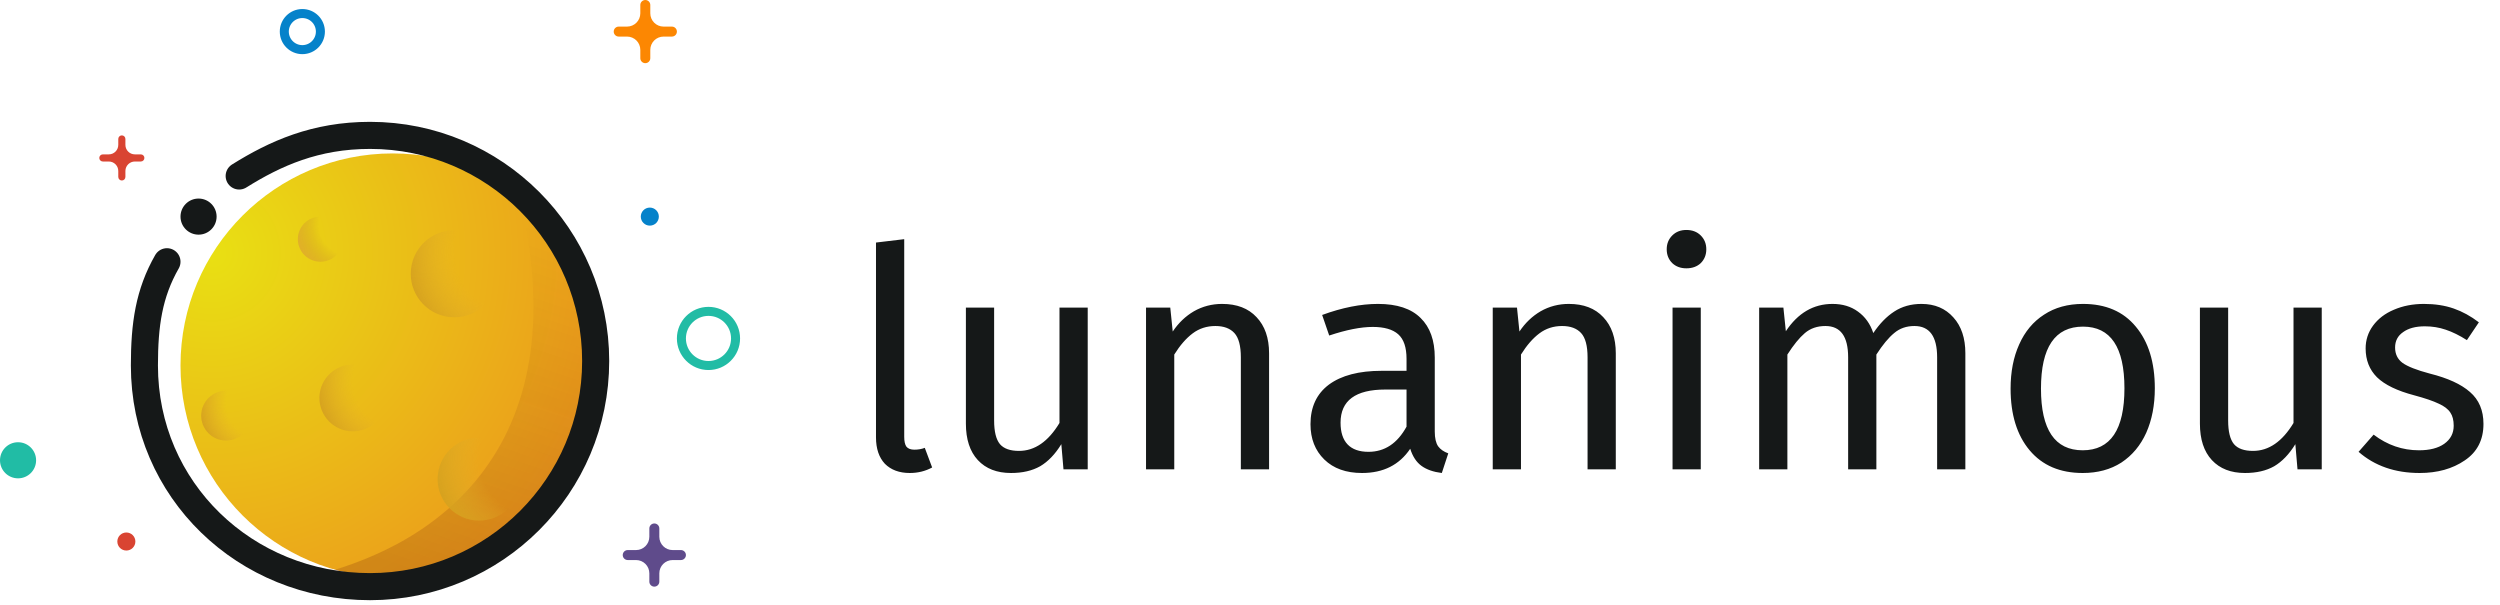 <svg width="277" height="67" viewBox="0 0 277 67" fill="none" xmlns="http://www.w3.org/2000/svg">
<path d="M100.8 52.408C99.644 52.408 98.726 52.068 98.046 51.388C97.389 50.685 97.06 49.711 97.06 48.464V26.874L100.188 26.5V48.396C100.188 48.895 100.267 49.257 100.426 49.484C100.607 49.711 100.902 49.824 101.31 49.824C101.741 49.824 102.126 49.756 102.466 49.62L103.282 51.796C102.534 52.204 101.707 52.408 100.8 52.408ZM120.519 52H117.833L117.595 49.212C116.915 50.323 116.133 51.139 115.249 51.66C114.365 52.159 113.288 52.408 112.019 52.408C110.455 52.408 109.231 51.932 108.347 50.98C107.463 50.028 107.021 48.679 107.021 46.934V34.082H110.149V46.594C110.149 47.818 110.364 48.691 110.795 49.212C111.226 49.711 111.928 49.96 112.903 49.96C114.648 49.96 116.144 48.929 117.391 46.866V34.082H120.519V52ZM135.412 33.674C137.044 33.674 138.313 34.161 139.22 35.136C140.149 36.111 140.614 37.448 140.614 39.148V52H137.486V39.59C137.486 38.321 137.248 37.425 136.772 36.904C136.296 36.383 135.593 36.122 134.664 36.122C133.712 36.122 132.873 36.394 132.148 36.938C131.423 37.482 130.743 38.264 130.108 39.284V52H126.98V34.082H129.666L129.938 36.734C130.573 35.782 131.355 35.034 132.284 34.49C133.236 33.946 134.279 33.674 135.412 33.674ZM158.972 47.818C158.972 48.543 159.097 49.087 159.346 49.45C159.595 49.79 159.969 50.051 160.468 50.232L159.754 52.408C158.825 52.295 158.077 52.034 157.51 51.626C156.943 51.218 156.524 50.583 156.252 49.722C155.051 51.513 153.271 52.408 150.914 52.408C149.146 52.408 147.752 51.909 146.732 50.912C145.712 49.915 145.202 48.611 145.202 47.002C145.202 45.098 145.882 43.636 147.242 42.616C148.625 41.596 150.574 41.086 153.09 41.086H155.844V39.76C155.844 38.491 155.538 37.584 154.926 37.04C154.314 36.496 153.373 36.224 152.104 36.224C150.789 36.224 149.18 36.541 147.276 37.176L146.494 34.898C148.715 34.082 150.778 33.674 152.682 33.674C154.79 33.674 156.365 34.195 157.408 35.238C158.451 36.258 158.972 37.72 158.972 39.624V47.818ZM151.628 50.062C153.419 50.062 154.824 49.133 155.844 47.274V43.16H153.498C150.189 43.16 148.534 44.384 148.534 46.832C148.534 47.897 148.795 48.702 149.316 49.246C149.837 49.79 150.608 50.062 151.628 50.062ZM173.828 33.674C175.46 33.674 176.729 34.161 177.636 35.136C178.565 36.111 179.03 37.448 179.03 39.148V52H175.902V39.59C175.902 38.321 175.664 37.425 175.188 36.904C174.712 36.383 174.009 36.122 173.08 36.122C172.128 36.122 171.289 36.394 170.564 36.938C169.839 37.482 169.159 38.264 168.524 39.284V52H165.396V34.082H168.082L168.354 36.734C168.989 35.782 169.771 35.034 170.7 34.49C171.652 33.946 172.695 33.674 173.828 33.674ZM188.446 34.082V52H185.318V34.082H188.446ZM186.848 25.48C187.505 25.48 188.038 25.684 188.446 26.092C188.854 26.5 189.058 27.01 189.058 27.622C189.058 28.234 188.854 28.744 188.446 29.152C188.038 29.537 187.505 29.73 186.848 29.73C186.213 29.73 185.692 29.537 185.284 29.152C184.876 28.744 184.672 28.234 184.672 27.622C184.672 27.01 184.876 26.5 185.284 26.092C185.692 25.684 186.213 25.48 186.848 25.48ZM212.9 33.674C214.373 33.674 215.552 34.173 216.436 35.17C217.32 36.145 217.762 37.471 217.762 39.148V52H214.634V39.59C214.634 37.278 213.795 36.122 212.118 36.122C211.234 36.122 210.486 36.383 209.874 36.904C209.262 37.403 208.604 38.196 207.902 39.284V52H204.774V39.59C204.774 37.278 203.935 36.122 202.258 36.122C201.351 36.122 200.592 36.383 199.98 36.904C199.368 37.425 198.722 38.219 198.042 39.284V52H194.914V34.082H197.6L197.872 36.7C199.209 34.683 200.932 33.674 203.04 33.674C204.15 33.674 205.091 33.957 205.862 34.524C206.655 35.091 207.222 35.884 207.562 36.904C208.264 35.861 209.035 35.068 209.874 34.524C210.735 33.957 211.744 33.674 212.9 33.674ZM230.798 33.674C233.314 33.674 235.263 34.513 236.646 36.19C238.051 37.867 238.754 40.145 238.754 43.024C238.754 44.883 238.437 46.526 237.802 47.954C237.167 49.359 236.249 50.459 235.048 51.252C233.847 52.023 232.419 52.408 230.764 52.408C228.248 52.408 226.287 51.569 224.882 49.892C223.477 48.215 222.774 45.937 222.774 43.058C222.774 41.199 223.091 39.567 223.726 38.162C224.361 36.734 225.279 35.635 226.48 34.864C227.681 34.071 229.121 33.674 230.798 33.674ZM230.798 36.19C227.693 36.19 226.14 38.479 226.14 43.058C226.14 47.614 227.681 49.892 230.764 49.892C233.847 49.892 235.388 47.603 235.388 43.024C235.388 38.468 233.858 36.19 230.798 36.19ZM257.249 52H254.563L254.325 49.212C253.645 50.323 252.863 51.139 251.979 51.66C251.095 52.159 250.019 52.408 248.749 52.408C247.185 52.408 245.961 51.932 245.077 50.98C244.193 50.028 243.751 48.679 243.751 46.934V34.082H246.879V46.594C246.879 47.818 247.095 48.691 247.525 49.212C247.956 49.711 248.659 49.96 249.633 49.96C251.379 49.96 252.875 48.929 254.121 46.866V34.082H257.249V52ZM268.572 33.674C269.796 33.674 270.896 33.844 271.87 34.184C272.845 34.524 273.774 35.034 274.658 35.714L273.332 37.686C272.516 37.165 271.734 36.779 270.986 36.53C270.261 36.281 269.49 36.156 268.674 36.156C267.654 36.156 266.85 36.371 266.26 36.802C265.671 37.21 265.376 37.777 265.376 38.502C265.376 39.227 265.648 39.794 266.192 40.202C266.759 40.61 267.768 41.007 269.218 41.392C271.213 41.891 272.698 42.571 273.672 43.432C274.67 44.293 275.168 45.472 275.168 46.968C275.168 48.736 274.477 50.085 273.094 51.014C271.734 51.943 270.068 52.408 268.096 52.408C265.376 52.408 263.121 51.626 261.33 50.062L262.996 48.158C264.515 49.314 266.192 49.892 268.028 49.892C269.207 49.892 270.136 49.654 270.816 49.178C271.519 48.679 271.87 48.011 271.87 47.172C271.87 46.56 271.746 46.073 271.496 45.71C271.247 45.325 270.816 44.996 270.204 44.724C269.592 44.429 268.697 44.123 267.518 43.806C265.614 43.307 264.232 42.639 263.37 41.8C262.532 40.961 262.112 39.896 262.112 38.604C262.112 37.675 262.384 36.836 262.928 36.088C263.495 35.317 264.266 34.728 265.24 34.32C266.238 33.889 267.348 33.674 268.572 33.674Z" fill="#151818"/>
<circle cx="43.5" cy="40.5" r="23.5" fill="url(#paint0_radial)"/>
<path d="M31.5 64.5C52.846 60.565 64.691 45.045 56.5 18C63.822 24.925 67.668 39.841 63.5 51.5C56.99 63.6 41.479 67.221 31.5 64.5Z" fill="url(#paint1_linear)" fill-opacity="0.18"/>
<circle cx="35.5" cy="26.5" r="2.5" fill="url(#paint2_radial)"/>
<circle cx="50.333" cy="30.333" r="4.821" transform="rotate(6.455 50.333 30.333)" fill="url(#paint3_radial)"/>
<circle cx="39.093" cy="44.093" r="3.701" transform="rotate(6.455 39.093 44.093)" fill="url(#paint4_radial)"/>
<circle cx="53.086" cy="53.086" r="4.598" transform="rotate(6.455 53.086 53.086)" fill="url(#paint5_radial)"/>
<circle cx="25.054" cy="46.054" r="2.761" transform="rotate(6.455 25.054 46.054)" fill="url(#paint6_radial)"/>
<path d="M18.5 29C16.5 32.5 16 35.946 16 40.5C16 54.307 27.193 65 41 65C54.807 65 66 53.807 66 40C66 26.193 54.807 15 41 15C34.948 15 30.5 17 26.5 19.5" stroke="#151818" stroke-width="3" stroke-linecap="round"/>
<circle cx="22" cy="24" r="2" fill="#151818"/>
<path fill-rule="evenodd" clip-rule="evenodd" d="M72.053 0.553C72.053 0.247 71.805 0 71.5 0V0C71.195 0 70.947 0.247 70.947 0.553V1.474C70.947 2.288 70.288 2.947 69.474 2.947H68.553C68.247 2.947 68 3.195 68 3.5V3.5C68 3.805 68.247 4.053 68.553 4.053H69.474C70.288 4.053 70.947 4.712 70.947 5.526V6.447C70.947 6.753 71.195 7 71.5 7V7C71.805 7 72.053 6.753 72.053 6.447V5.526C72.053 4.712 72.712 4.053 73.526 4.053H74.447C74.753 4.053 75 3.805 75 3.5V3.5C75 3.195 74.753 2.947 74.447 2.947H73.526C72.712 2.947 72.053 2.288 72.053 1.474V0.553Z" fill="#FC8702"/>
<path fill-rule="evenodd" clip-rule="evenodd" d="M13.895 15.395C13.895 15.177 13.718 15 13.5 15V15C13.282 15 13.105 15.177 13.105 15.395V16.053C13.105 16.634 12.634 17.105 12.053 17.105H11.395C11.177 17.105 11 17.282 11 17.5V17.5C11 17.718 11.177 17.895 11.395 17.895H12.053C12.634 17.895 13.105 18.366 13.105 18.947V19.605C13.105 19.823 13.282 20 13.5 20V20C13.718 20 13.895 19.823 13.895 19.605V18.947C13.895 18.366 14.366 17.895 14.947 17.895H15.605C15.823 17.895 16 17.718 16 17.5V17.5C16 17.282 15.823 17.105 15.605 17.105H14.947C14.366 17.105 13.895 16.634 13.895 16.053V15.395Z" fill="#D94432"/>
<path fill-rule="evenodd" clip-rule="evenodd" d="M73.053 58.553C73.053 58.247 72.805 58 72.5 58V58C72.195 58 71.947 58.247 71.947 58.553V59.474C71.947 60.288 71.288 60.947 70.474 60.947H69.553C69.247 60.947 69 61.195 69 61.5V61.5C69 61.805 69.247 62.053 69.553 62.053H70.474C71.288 62.053 71.947 62.712 71.947 63.526V64.447C71.947 64.753 72.195 65 72.5 65V65C72.805 65 73.053 64.753 73.053 64.447V63.526C73.053 62.712 73.712 62.053 74.526 62.053H75.447C75.753 62.053 76 61.805 76 61.5V61.5C76 61.195 75.753 60.947 75.447 60.947H74.526C73.712 60.947 73.053 60.288 73.053 59.474V58.553Z" fill="#5F4B8B"/>
<circle cx="2" cy="51" r="2" fill="#21BCA5"/>
<circle cx="33.5" cy="3.5" r="2" stroke="#0582CA"/>
<circle cx="78.5" cy="37.5" r="3" stroke="#21BCA5"/>
<circle cx="14" cy="60" r="1" fill="#D94432"/>
<circle cx="72" cy="24" r="1" fill="#0582CA"/>
<defs>
<radialGradient id="paint0_radial" cx="0" cy="0" r="1" gradientUnits="userSpaceOnUse" gradientTransform="translate(23.5 28) rotate(34.24) scale(45.822)">
<stop stop-color="#E9E013"/>
<stop offset="1" stop-color="#EC991C"/>
</radialGradient>
<linearGradient id="paint1_linear" x1="59" y1="25" x2="46" y2="63.5" gradientUnits="userSpaceOnUse">
<stop stop-color="#5B0606" stop-opacity="0"/>
<stop offset="1" stop-color="#5B0606"/>
</linearGradient>
<radialGradient id="paint2_radial" cx="0" cy="0" r="1" gradientUnits="userSpaceOnUse" gradientTransform="translate(38.833 24.833) rotate(156.801) scale(6.346)">
<stop offset="0.552" stop-color="#CC9D23" stop-opacity="0"/>
<stop offset="1" stop-color="#E2AF2A"/>
</radialGradient>
<radialGradient id="paint3_radial" cx="0" cy="0" r="1" gradientUnits="userSpaceOnUse" gradientTransform="translate(56.761 27.119) rotate(156.801) scale(12.24)">
<stop offset="0.552" stop-color="#E2AF2A" stop-opacity="0"/>
<stop offset="1" stop-color="#D5A11E"/>
</radialGradient>
<radialGradient id="paint4_radial" cx="0" cy="0" r="1" gradientUnits="userSpaceOnUse" gradientTransform="translate(44.028 41.626) rotate(156.801) scale(9.395)">
<stop offset="0.552" stop-color="#E2AF2A" stop-opacity="0"/>
<stop offset="1" stop-color="#D5A11E"/>
</radialGradient>
<radialGradient id="paint5_radial" cx="0" cy="0" r="1" gradientUnits="userSpaceOnUse" gradientTransform="translate(59.217 50.021) rotate(156.801) scale(11.673)">
<stop offset="0.552" stop-color="#E2AF2A" stop-opacity="0"/>
<stop offset="1" stop-color="#D5A11E"/>
</radialGradient>
<radialGradient id="paint6_radial" cx="0" cy="0" r="1" gradientUnits="userSpaceOnUse" gradientTransform="translate(28.735 44.213) rotate(156.801) scale(7.009)">
<stop offset="0.552" stop-color="#E2AF2A" stop-opacity="0"/>
<stop offset="1" stop-color="#D5A11E"/>
</radialGradient>
</defs>
</svg>
